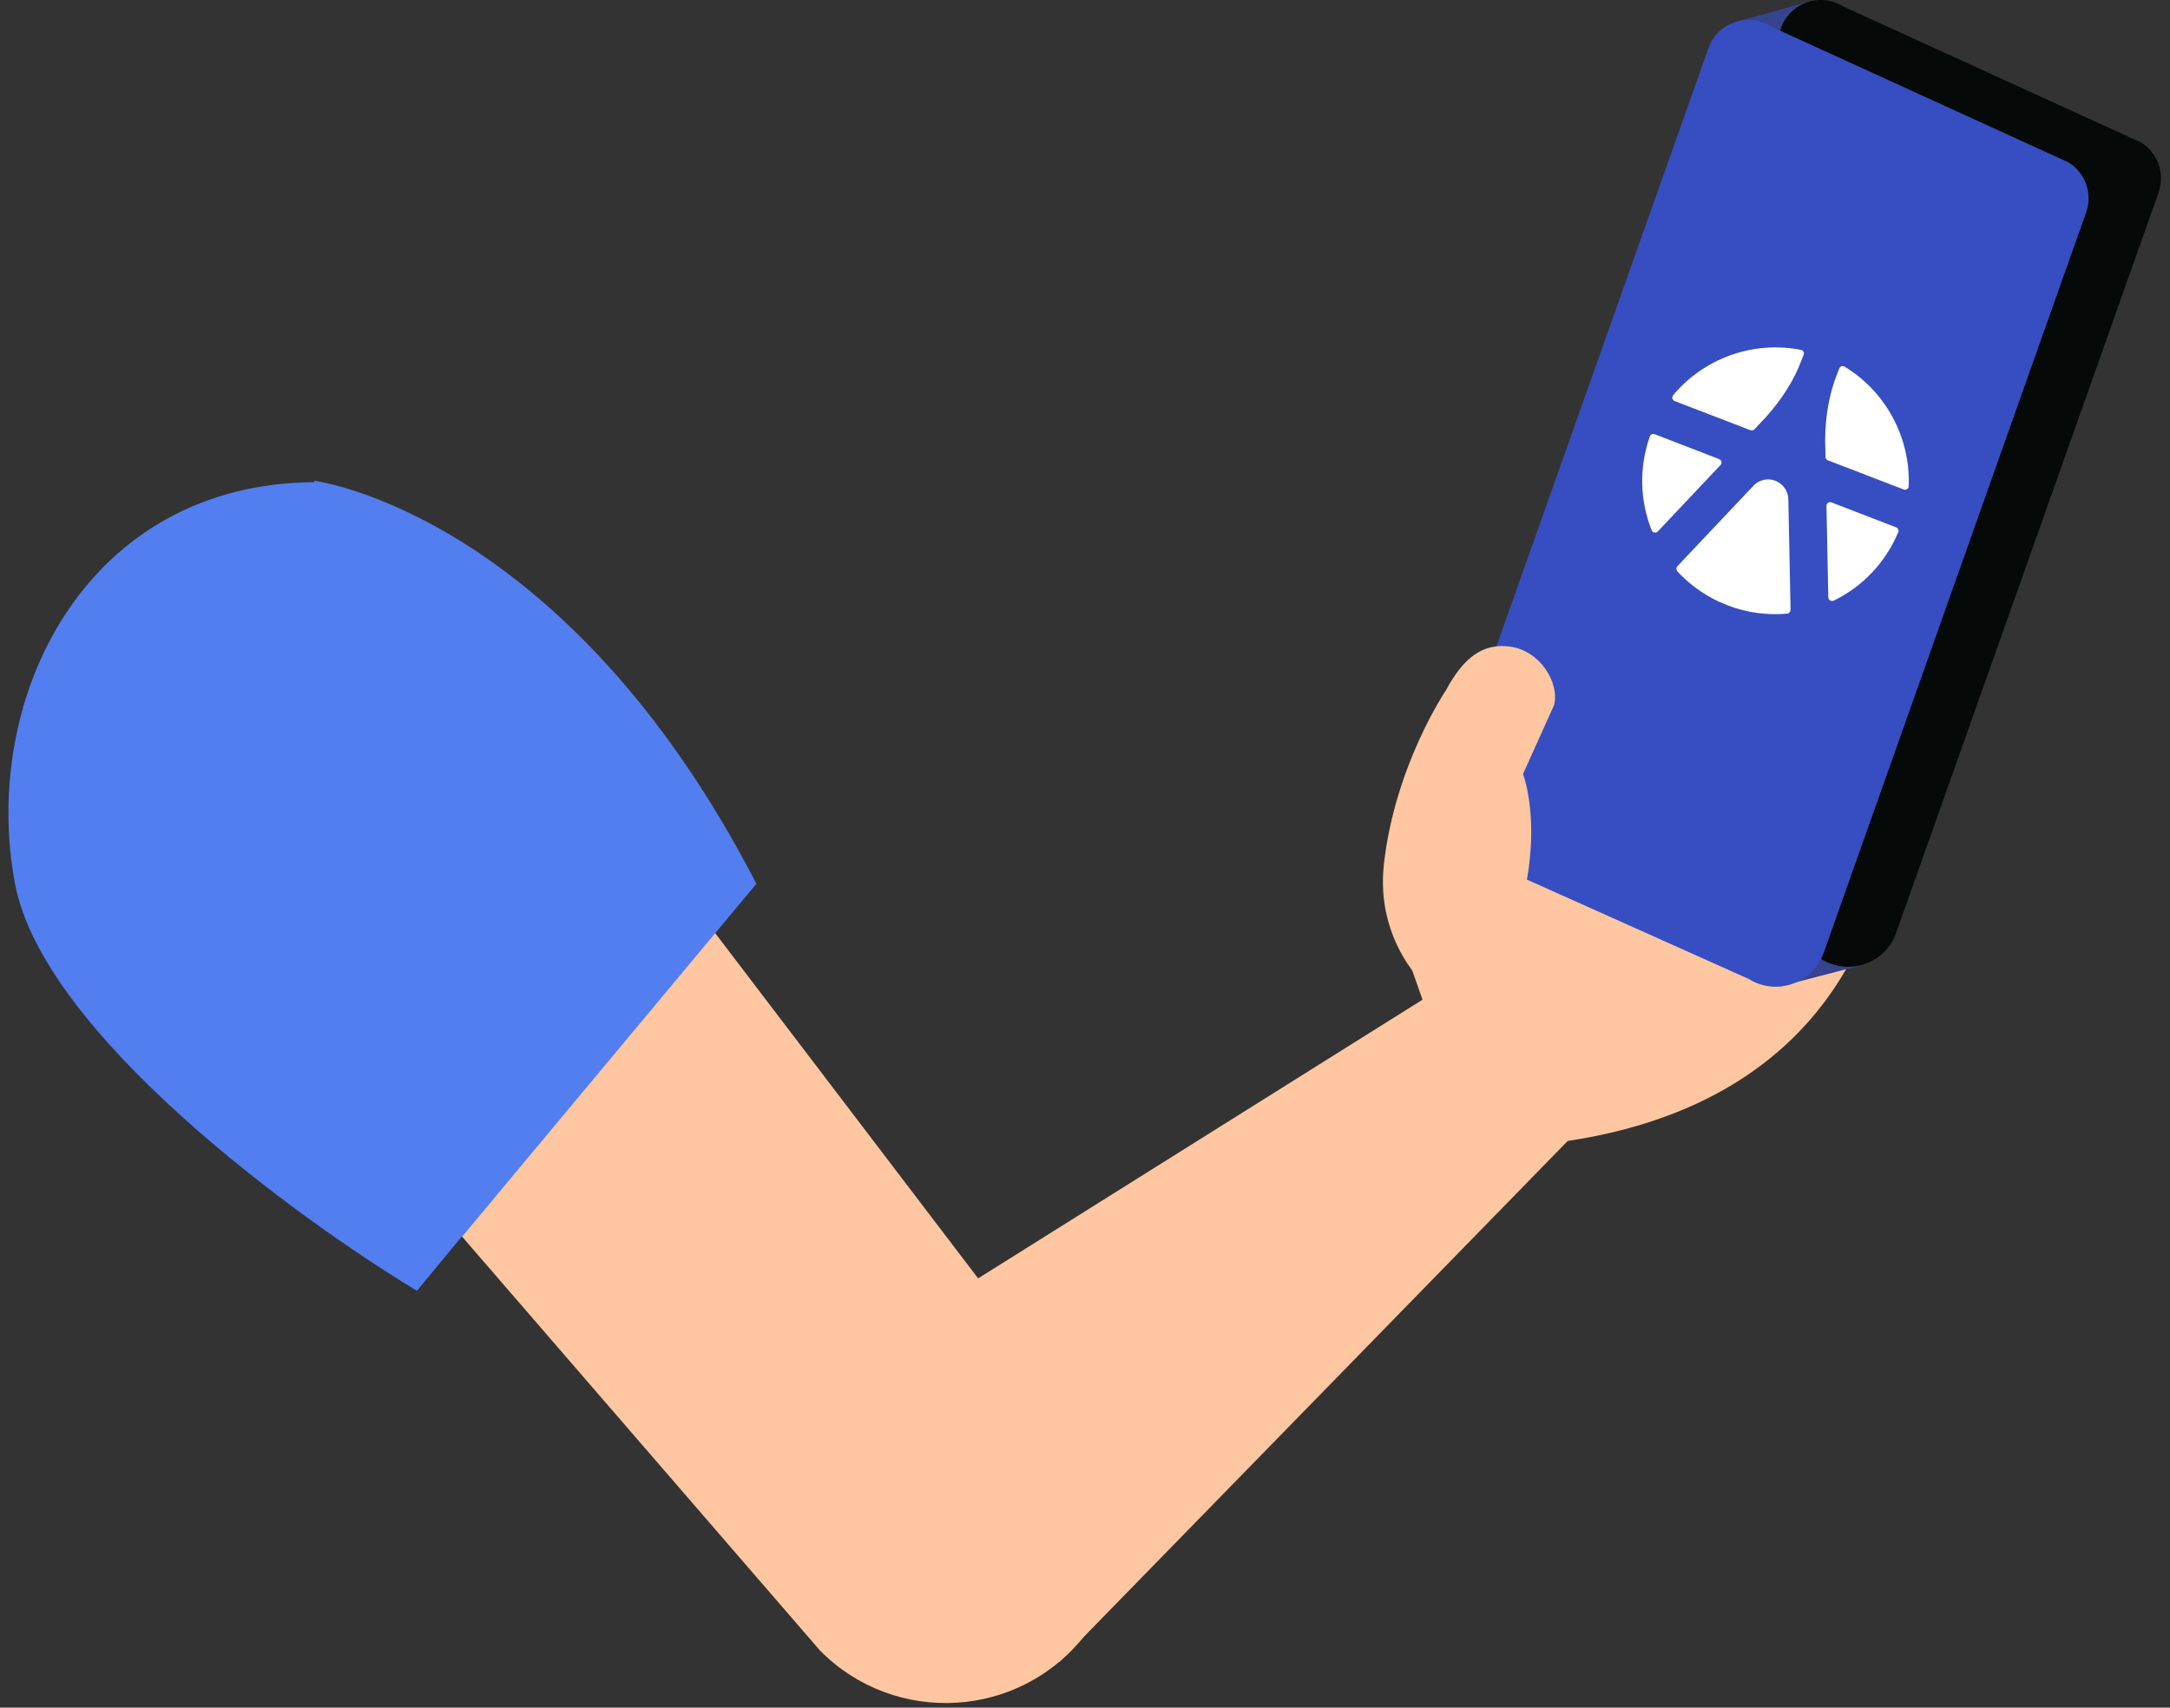 <svg viewBox="0 0 216 170" fill="none" xmlns="http://www.w3.org/2000/svg">
<rect x="0" y="0" width="216" height="170" fill="#333333" stroke="none"/>
<path d="M56.245 73.27L107.246 140.246C112.882 146.552 113.237 155.985 108.073 162.686C101.57 171.133 89.102 171.895 81.614 164.302L26.803 100.912C19.288 93.279 19.038 81.1 26.251 73.165C34.304 64.296 48.257 64.349 56.245 73.283V73.27Z" fill="#FFC7A1"/>
<path d="M31.269 47.861C31.269 47.861 56.204 50.975 75.293 87.984L45.97 123.141L31.269 47.861Z" fill="#537EEF"/>
<path d="M72.287 142.992L142.207 99.138L156.12 113.511L105.434 165.458L72.287 142.992Z" fill="#FFC7A1"/>
<path d="M153.414 71.733L188.085 81.849C188.085 81.849 188.085 108.716 156.107 113.577C154.36 113.84 146.49 110.831 145.137 109.622L139.816 94.448C137.924 91.965 138.095 88.484 140.197 86.171L153.427 71.72L153.414 71.733Z" fill="#FFC7A1"/>
<path d="M150.537 76.2L162.795 60.093C164.621 57.846 167.735 57.373 169.797 59.029C171.781 60.618 172.096 63.627 170.533 65.913L159.208 83.57L150.537 76.187V76.2Z" fill="#E9B0A0"/>
<path d="M165.369 89.048L180.11 74.505C182.146 72.455 185.168 72.258 186.902 74.032C188.571 75.74 188.465 78.696 186.666 80.811L172.608 96.957L165.369 89.048Z" fill="#E9B0A0"/>
<path d="M159.694 79.117L173.62 65.361C175.669 63.338 178.783 63.246 180.622 65.164C182.383 67.004 182.343 70.052 180.544 72.167L167.353 87.604L159.681 79.117H159.694Z" fill="#E9B0A0"/>
<path d="M172.727 2.195L180.123 0.145L196.637 47.599L185.089 96.143L177.154 98.206L173.397 43.566L172.727 2.195Z" fill="#36438D"/>
<path d="M153.126 82.861L181.28 95.473C184.052 97.207 187.731 95.893 188.769 92.793L214.887 19.103C215.504 17.25 214.781 15.214 213.126 14.189L183.474 0.644C181.162 -0.801 178.114 0.289 177.247 2.878L150.997 76.949C150.249 79.169 151.129 81.613 153.113 82.861H153.126Z" fill="#050907"/>
<path d="M145.913 84.845L174.067 97.457C176.839 99.191 180.518 97.877 181.556 94.777L207.674 21.087C208.291 19.234 207.569 17.198 205.913 16.173L176.261 2.628C173.949 1.183 170.901 2.273 170.034 4.861L143.784 78.933C143.036 81.153 143.916 83.597 145.9 84.845H145.913Z" fill="#364EC1"/>
<path d="M143.547 99.388C141.655 98.455 136.912 93.515 137.753 86.027C138.857 76.173 143.941 68.698 143.941 68.698C145.636 65.519 147.593 63.981 150.339 64.376C153.322 64.796 155.227 67.962 154.701 70.169L151.6 77.054C151.6 77.054 155.016 85.777 147.869 99.007L143.56 99.388H143.547Z" fill="#FFC7A1"/>
<path d="M182.856 37.259L183.079 36.681C183.158 36.484 183.369 36.392 183.552 36.471C183.566 36.471 183.579 36.471 183.592 36.497H183.605C187.77 39.02 190.174 43.631 189.99 48.4C189.99 48.4 189.99 48.479 189.964 48.519C189.885 48.715 189.675 48.807 189.491 48.729L181.95 45.825H181.91L181.884 45.799C181.779 45.733 181.713 45.615 181.713 45.497L181.674 43.815C181.687 41.358 182.107 39.151 182.843 37.286L182.856 37.259ZM171.255 46.311C171.255 46.311 171.308 46.233 171.334 46.18C171.413 45.983 171.308 45.773 171.124 45.707L164.7 43.224C164.516 43.145 164.292 43.237 164.227 43.434C163.11 46.6 163.255 49.911 164.411 52.801C164.45 52.893 164.516 52.959 164.621 52.998C164.765 53.051 164.923 53.012 165.015 52.907L171.269 46.285L171.255 46.311ZM178.232 60.724C178.232 60.724 178.232 60.724 178.232 60.71L178.008 49.74C178.008 49.74 178.008 49.74 178.008 49.727C178.008 48.926 177.509 48.177 176.721 47.862C175.972 47.572 175.171 47.757 174.619 48.269L166.973 56.362C166.973 56.362 166.92 56.441 166.894 56.48C166.841 56.611 166.867 56.743 166.946 56.848C166.946 56.848 166.946 56.848 166.946 56.861C168.286 58.319 169.968 59.489 171.925 60.251C173.883 61.013 175.933 61.262 177.89 61.091C178.021 61.078 178.14 60.986 178.192 60.855C178.205 60.816 178.218 60.763 178.218 60.724H178.232ZM188.952 52.998C189.031 52.788 188.926 52.578 188.742 52.499L182.304 50.016C182.107 49.937 181.897 50.042 181.831 50.226C181.818 50.279 181.805 50.318 181.805 50.371L181.989 59.475C181.989 59.62 182.081 59.751 182.226 59.804C182.317 59.843 182.423 59.83 182.501 59.804C182.501 59.804 182.501 59.804 182.515 59.804C185.313 58.438 187.651 56.086 188.939 52.998H188.952ZM166.697 39.926L174.238 42.83H174.264C174.395 42.882 174.54 42.83 174.632 42.738L175.788 41.516C177.43 39.677 178.599 37.785 179.309 35.893L179.532 35.315C179.611 35.118 179.506 34.908 179.322 34.842C179.309 34.842 179.296 34.842 179.27 34.829H179.256C174.474 33.896 169.6 35.683 166.539 39.348C166.539 39.348 166.5 39.414 166.486 39.453C166.408 39.65 166.513 39.861 166.697 39.926Z" fill="white"/>
<path d="M41.5 128.5L75 88L31.5 48C8.5 48 -2 69.5 1.5 88C4.3 102.8 29.333 121.167 41.5 128.5Z" fill="#537EEF"/>
</svg>
